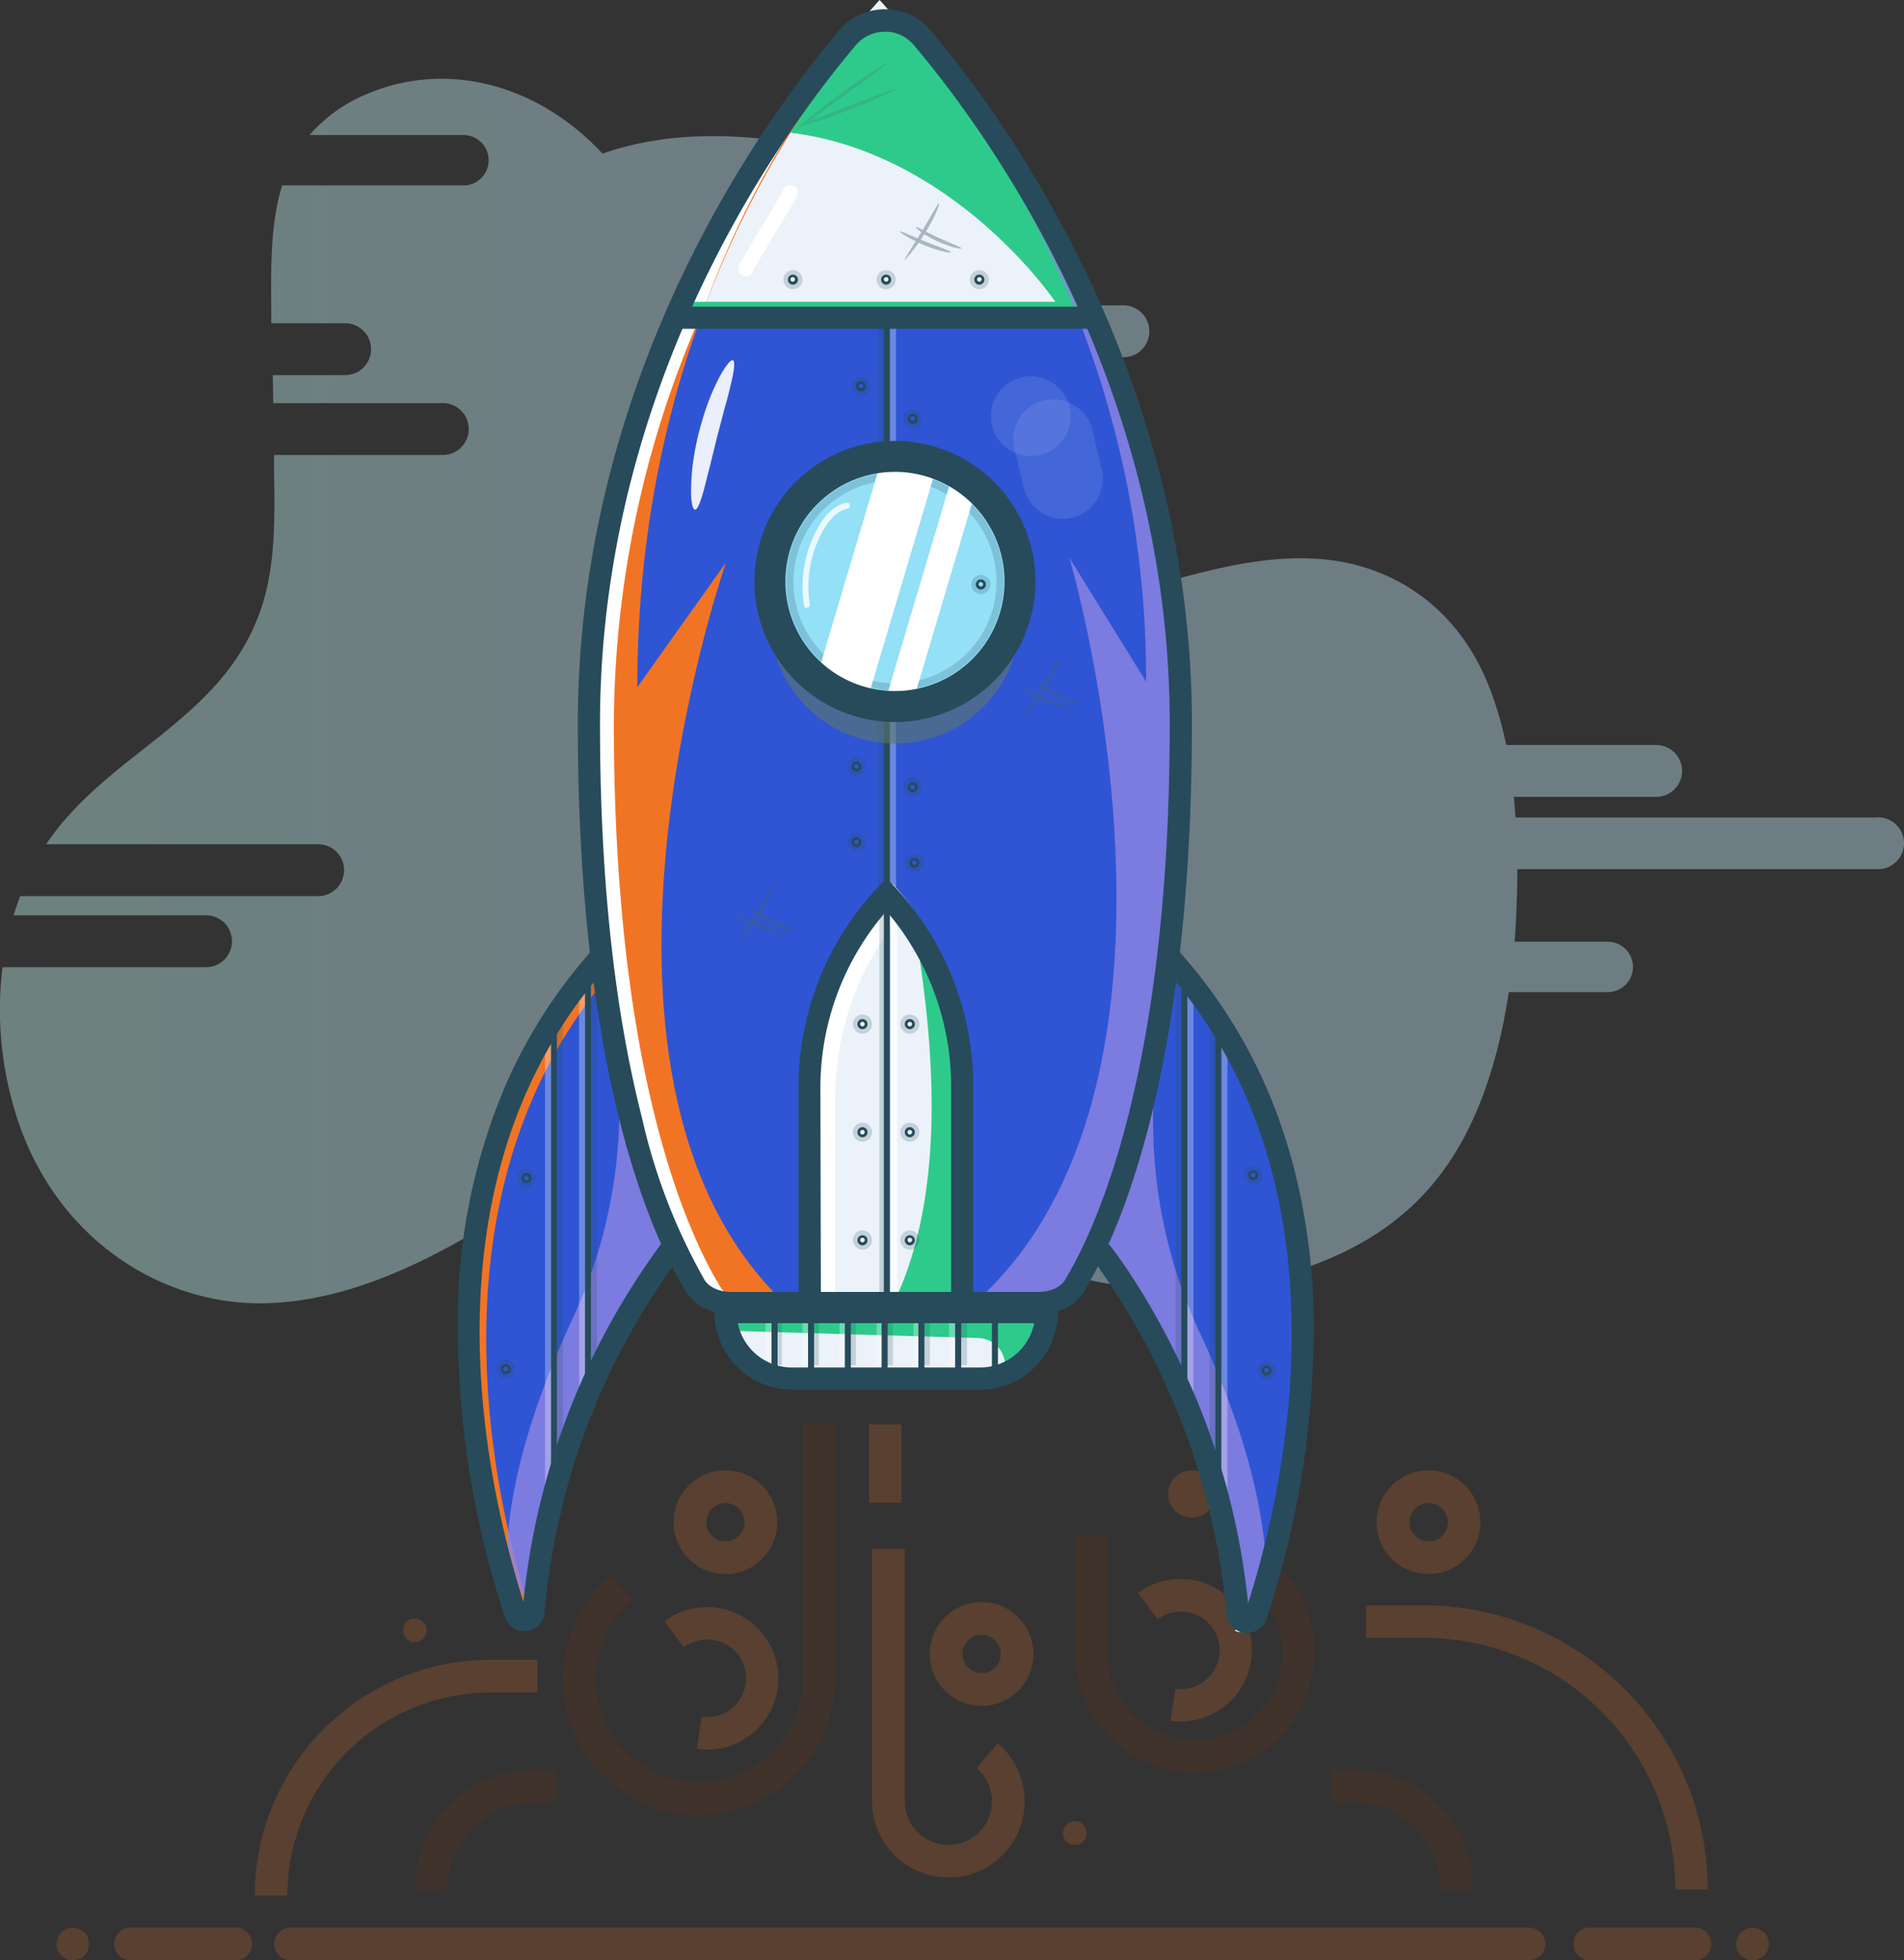<svg xmlns="http://www.w3.org/2000/svg" class="img-fluid mover" viewBox="0 0 7559 7781"><rect x="0" y="0" width="7559" height="7781" fill="#333333" stroke="none"/><defs><linearGradient id="a" x2="7559" y1="5748" y2="5748" gradientTransform="matrix(1 0 0-1 0 8491)" gradientUnits="userSpaceOnUse"><stop offset="0" stop-color="#c3f6ee"/><stop offset=".4" stop-color="#c6ebfd"/></linearGradient></defs><g data-name="Layer 2"><g data-name="Layer 1"><g data-name="Layer 1-2"><path d="M2892 5202h1275a264 264 0 01-264 264h-747a264 264 0 01-264-264" fill="#ecf2fa"/><path d="M4173 5224a264 264 0 01-140 217 255 255 0 01-49 17v-2a109 109 0 00-100-145l-961-28a260 260 0 01-12-60 150 150 0 00 21 2h336v23h70v-23h180l-5 12H3780v-12h373a145 145 0 00 20-1" fill="#2eca8b"/><path d="M3063 5237h24v211h-24" fill="#274b5b"/><path d="M3080 5237h24v182H3080zm147 0h24v182h-24zm294 0h24v182h-24zm147 0h24v182h-24zm147 0h24v182h-24" fill="#274b5b" opacity=".2" style="isolation:isolate"/><path d="M3768 5237h24v182h-24zm-141 0h24v182h-24zm-147 0h24v182H3480zm-147 0h24v182h-24zm-147 0h24v182h-24zm-147 0h24v182h-24" fill="#fff" opacity=".3" style="isolation:isolate"/><path d="M3374 5237h24v182h-24" fill="#274b5b" opacity=".2" style="isolation:isolate"/><path d="M3208 5237h24v211h-24zm146 0h24v211h-24zm146 0h24v211H3500zm292 0h24v211h-24zm146 0h24v211h-24zm-292 0h24v211h-24" fill="#274b5b"/><path d="M7456 3245H6017l-7-82h565a103 103 0 00 0-206H5980c-30-141-75-274-146-385-140-220-356-329-570-351s-428 31-639 90c-280 78-610 148-820-110-125-154-175-405-130-624a1592 1592 0 01 43-159H4460a103 103 0 00 0-206h-687a580 580 0 00 7-95 528 528 0 00-196-402 764 764 0 00-359-136c-277-49-563-64-833 31-256-276-616-370-930-239a609 609 0 00-233 165H1840a100 100 0 01 0 200h-720c-46 150-45 326-43 491v56H1370a103 103 0 11 0 206h-287l2 111h673a103 103 0 01 0 206h-670v71c3 167 5 339-38 495-135 482-610 598-867 979h1080a103 103 0 11 0 206H80q-14 37-26 76h764a103 103 0 11 0 206H10a1385 1385 0 00 78 656c174 454 580 685 960 678s745-212 1086-439c259-171 529-363 816-336 293 28 544 277 810 447A1640 1640 0 00 5160 5040c205-67 409-180 560-380 146-193 229-450 270-722h393a100 100 0 10 0-200h-370c7-92 10-185 11-276V3450h1432a103 103 0 00 0-206" fill="url(#a)" opacity=".4" style="isolation:isolate"/><path d="M2669 4950s-480 597-545 1435a37 37 0 01-72 9c-164-500-514-1948 576-2831" fill="#2f55d4"/><path d="M2117 6435a36 36 0 00 14 20 37 37 0 01-55-20c-165-500-514-1948 576-2831v33c-1040 886-698 2304-535 2798" fill="#f17425"/><path d="M2010 6241c-3-232 56-476 134-694a3680 3680 0 01 128-310 1987 1987 0 00 185-935 13140 13140 0 01-15-581c86-107 57-116 174-212l41 1387s-480 598-545 1436a36 36 0 01-14 26" fill="#9084e2" opacity=".8" style="isolation:isolate"/><path d="M2008 5454a20 20 0 11 20-20 20 20 0 01-20 20zm0-29a9 9 0 10 9 9 9 9 0 00-10-9" fill="#274b5b"/><path d="M2008 5472a38 38 0 11 38-38 38 38 0 01-38 38zm0-53a15 15 0 10 14 15 15 15 0 00-14-15" fill="#274b5b" opacity=".2" style="isolation:isolate"/><path d="M2090 4696a20 20 0 11 20-20 20 20 0 01-20 20zm0-29a9 9 0 10 9 9 9 9 0 00-9-9" fill="#274b5b"/><path d="M2090 4714a38 38 0 11 38-38 38 38 0 01-38 38zm0-53a15 15 0 10 15 15 15 15 0 00-15-15" fill="#274b5b" opacity=".2" style="isolation:isolate"/><path d="M4975 4696a20 20 0 11 20-20 20 20 0 01-20 20zm0-29a9 9 0 10 9 9 9 9 0 00-9-9" fill="#274b5b"/><path d="M4975 4714a38 38 0 11 38-38 38 38 0 01-38 38zm0-53a15 15 0 10 15 15 15 15 0 00-15-15" fill="#274b5b" opacity=".2" style="isolation:isolate"/><path d="M4957 4696a20 20 0 11 21-20 20 20 0 01-20 20zm0-29a9 9 0 10 10 9 9 9 0 00-10-9" fill="#274b5b"/><path d="M4957 4714a38 38 0 11 39-38 38 38 0 01-39 38zm0-53a15 15 0 10 15 15 15 15 0 00-15-15" fill="#274b5b" opacity=".2" style="isolation:isolate"/><path d="M2187 4097h24v1927h-24" fill="#274b5b"/><path d="M2211 4050h24v1974h-24" fill="#274b5b" opacity=".2" style="isolation:isolate"/><path d="M2164 4097h24v1927h-24" fill="#fff" opacity=".3" style="isolation:isolate"/><path d="M2322 3844h24v1739h-24" fill="#274b5b"/><path d="M2346 3844h24v1739h-24" fill="#274b5b" opacity=".2" style="isolation:isolate"/><path d="M2299 3844h24v1739h-24" fill="#fff" opacity=".3" style="isolation:isolate"/><path d="M4743 7035a476 476 0 01-476-476v-464h130v464a347 347 0 10 571-265l84-98a476 476 0 01-270 837l-40 2" fill="#70320c" opacity=".2" style="isolation:isolate"/><path d="M4689 6834a288 288 0 01-42-3l19-128a154 154 0 10-70-276l-78-104a283 283 0 11 170 510" fill="#f17425" opacity=".2" style="isolation:isolate"/><circle fill="#f17425" cx="4731" cy="5930" r="94" opacity=".2" style="isolation:isolate"/><path d="M4916 6453a36 36 0 01-14 19 37 37 0 00 55-20c165-500 514-1948-576-2830v33c1040 885 698 2303 535 2798" fill="#fff"/><path d="M4369 5008s480 598 545 1436a37 37 0 00 72 9C5150 5952 5499 4504 4410 3620" fill="#2f55d4"/><path d="M5029 6300c2-232-57-476-135-694-40-112-84-216-128-310a1987 1987 0 01-186-934 13140 13140 0 00 16-582c-87-107-57-116-175-212L4380 4955s480 598 545 1436a36 36 0 00 14 26" fill="#9084e2" opacity=".8" style="isolation:isolate"/><path d="M5028 5460a20 20 0 11 20-20 20 20 0 01-20 20zm0-30a9 9 0 10 9 10 9 9 0 00-10-10" fill="#274b5b"/><path d="M5028 5478a38 38 0 11 38-38 38 38 0 01-38 38zm0-53a15 15 0 10 15 15 15 15 0 00-15-15" fill="#274b5b" opacity=".2" style="isolation:isolate"/><path d="M4825 4091h24v1986h-24" fill="#274b5b"/><path d="M4802 4085h24v1827h-24" fill="#274b5b" opacity=".2" style="isolation:isolate"/><path d="M4849 4150h24v1927h-24" fill="#fff" opacity=".3" style="isolation:isolate"/><path d="M4690 3897h24v1739H4690" fill="#274b5b"/><path d="M4667 3897h24v1680h-24" fill="#274b5b" opacity=".2" style="isolation:isolate"/><path d="M4714 3897h24v1739h-24" fill="#fff" opacity=".3" style="isolation:isolate"/><path d="M4951 6481a84 84 0 01-10 0 80 80 0 01-71-75 2840 2840 0 00-535-1412l68-55c5 6 125 156 253 412a2860 2860 0 01 299 1013c80-252 196-716 169-1222C5090 4500 4840 3986 4382 3614l56-68a2022 2022 0 01 585 760c110 250 173 529 190 830a3670 3670 0 01-185 1290 80 80 0 01-77 55" fill="#274b5b"/><path d="M935 7781H518a65 65 0 11 0-130h418a65 65 0 11 0 130" fill="#f17425" opacity=".2" style="isolation:isolate"/><path d="M2775 7205a540 540 0 01-350-952l83 98a411 411 0 10 678 314V5648h130v1017a540 540 0 01-540 540" fill="#70320c" opacity=".2" style="isolation:isolate"/><path d="M3764 7452a303 303 0 01-302-302V6148h130V7150a173 173 0 10 285-132l84-99a303 303 0 01-172 533h-25zM3450 5654h129v311H3450" fill="#f17425" opacity=".2" style="isolation:isolate"/><path d="M2808 6945a287 287 0 01-41-3l18-128a154 154 0 10-70-275l-77-104a283 283 0 11 170 510zm1089-174a206 206 0 11 206-206 206 206 0 01-206 206zm0-282a76 76 0 10 76 76 77 77 0 00-76-76zM2880 6248a206 206 0 11 206-206 206 206 0 01-206 206zm0-282a76 76 0 10 76 76 77 77 0 00-76-76zm2791 282a206 206 0 11 206-206 206 206 0 01-206 206zm0-282a76 76 0 10 77 76 77 77 0 00-77-76" fill="#f17425" opacity=".2" style="isolation:isolate"/><circle fill="#f17425" cx="1647" cy="6471" r="47" opacity=".2" style="isolation:isolate"/><circle fill="#f17425" cx="4267" cy="7276" r="47" opacity=".2" style="isolation:isolate"/><path d="M5848 7500h-130a347 347 0 00-346-348h-88v-129h88a476 476 0 01 476 476" fill="#70320c" opacity=".2" style="isolation:isolate"/><path d="M1141 7524h-130a937 937 0 01 937-936h186v130h-186a807 807 0 00-807 806zM6780 7500h-129a1000 1000 0 00-999-999h-228v-129h228A1130 1130 0 01 6780 7499" fill="#f17425" opacity=".2" style="isolation:isolate"/><path d="M1776 7500h-130a476 476 0 01 476-477h89v130h-89a347 347 0 00-346 346" fill="#70320c" opacity=".2" style="isolation:isolate"/><path d="M6070 7781H1154a65 65 0 11 0-130H6070a65 65 0 01 0 130zm-5780 0a60 60 0 01-13-1 68 68 0 01-13-4 72 72 0 01-10-6 68 68 0 01-10-8 64 64 0 01-15-20 68 68 0 01-3-13 62 62 0 01 0-25 68 68 0 01 3-12 73 73 0 01 6-11 65 65 0 01 18-18 72 72 0 01 11-6 68 68 0 01 12-4 63 63 0 01 26 0 68 68 0 01 12 4 72 72 0 01 11 6 65 65 0 01 18 18 72 72 0 01 6 10 74 74 0 01 3 13 65 65 0 01 0 25 74 74 0 01-3 12 72 72 0 01-6 11 64 64 0 01-8 10 68 68 0 01-10 9 72 72 0 01-11 5 68 68 0 01-13 4 60 60 0 01-12 1zm6439 0h-417a65 65 0 11 0-130h417a65 65 0 01 0 130zm229 0a60 60 0 01-13-1 68 68 0 01-12-4 72 72 0 01-10-6 68 68 0 01-10-8 64 64 0 01-9-10 72 72 0 01-6-10 74 74 0 01-4-13 65 65 0 01 0-25 74 74 0 01 4-12 72 72 0 01 6-12 65 65 0 01 18-18 72 72 0 01 11-5 68 68 0 01 12-4 63 63 0 01 25 0 68 68 0 01 13 4 72 72 0 01 10 5 65 65 0 01 19 18 73 73 0 01 6 12 68 68 0 01 3 12 62 62 0 01 0 25 68 68 0 01-3 12 73 73 0 01-6 11 64 64 0 01-8 10 68 68 0 01-10 8 72 72 0 01-12 6 68 68 0 01-12 4 60 60 0 01-12 1" fill="#f17425" opacity=".2" style="isolation:isolate"/><path d="M2081 6475a80 80 0 01-76-56A3667 3667 0 01 1820 5131a2370 2370 0 01 190-830 2022 2022 0 01 584-761l56 68c-458 372-708 886-742 1528-27 506 90 970 170 1222a2877 2877 0 01 550-1425l70 56A2774 2774 0 00 2162 6400a80 80 0 01-71 74 85 85 0 01-10 0" fill="#274b5b"/><path d="M3623 95a130 130 0 00-196 0C3145 415 2350 1441 2350 2876c0 1405 305 2036 424 2229 25 40 80 67 140 67h1221c60 0 116-26 141-67C4395 4912 4700 4280 4700 2876c0-1435-795-2462-1077-2781" fill="#2f55d4"/><path d="M3509 1283h24v3878h-24" fill="#274b5b"/><path d="M3486 1283h24v3878h-24" fill="#274b5b" opacity=".2" style="isolation:isolate"/><path d="M3533 1283h24v3878h-24" fill="#fff" opacity=".3" style="isolation:isolate"/><path d="M4302 1248h-1580a5179 5179 0 01 339-672l33-55C3320 184 3492 0 3492 0s240 255 523 717l4 7c93 153 190 328 283 523" fill="#ecf2fa"/><path d="m4290 1230-86-12c-143-209-537-634-1081-693 10-19 50-57 60-75 77-130 149-215 207-297a170 170 0 01 276-4A4612 4612 0 01 4000 664c1 2 14 4 16 7 84 153 240 248 274 560" fill="#2eca8b"/><path d="M2960 1097a30 30 0 01-26-43c29-53 60-106 92-157 30-50 60-100 88-151a30 30 0 01 52 28c-29 52-60 104-90 154s-63 102-90 154a30 30 0 01-26 15" fill="#fff"/><g fill="#426270" opacity=".4"><path d="M3818 2310c38-60 65-112 69-110s-18 56-56 118-78 107-81 104 30-50 68-111"/><ellipse cx="3879" cy="2362" rx="87" ry="8" transform="rotate(-59.3 388 236.2)"/><path d="M3833 2351c55 23 101 38 100 42s-50-5-106-28-97-50-95-53 46 17 101 40zm52-15c50 24 92 39 91 43s-46-5-97-30-87-52-85-55 41 20 91 42"/></g><path d="M3146 5202h-214c-60 0-116-27-141-68-119-193-424-825-424-2234 0-1379 730-2382 1040-2744C3130 485 2530 1356 2530 2728l352-495c-7 20-720 2090 265 2969" fill="#f17425"/><path d="M3002 5175h-58c-61 0-116-26-141-67-120-193-424-826-424-2234 0-1380 730-2382 1040-2745A3680 3680 0 00 2800 1210a4080 4080 0 00-363 1664c0 1409 304 2041 423 2234 26 42 80 68 141 68" fill="#fff"/><path d="M3868 5172h214c60 0 116-26 141-67 119-192 423-823 423-2227 0-1375-730-2376-1040-2737A3912 3912 0 01 4550 2706l-305-493c7 19 607 2084-377 2960" fill="#9084e2" opacity=".8" style="isolation:isolate"/><path d="M2776 1712a1180 1180 0 01 36-116 870 870 0 01 40-91c26-50 49-79 58-75s5 40-8 93c-6 27-14 59-24 93l-30 114-28 114-24 94c-14 53-27 86-37 85s-17-36-15-93a868 868 0 01 8-99 1180 1180 0 01 24-120" fill="#fff" opacity=".9"/><ellipse fill="#fff" cx="2713" cy="2162" opacity=".9" rx="88" ry="38" transform="rotate(-79.8 271.3 216.2)"/><g fill="#426270" opacity=".2"><path d="M3344 367c48-35 94-66 127-87s54-33 56-31-19 16-50 40l-125 90-124 91c-32 23-52 37-53 35s16-18 46-43 74-60 123-95"/><path d="M3361 424c108-40 194-75 196-71 0 2-20 13-54 28s-83 37-136 57-103 38-140 49-58 16-59 14c-1-4 86-36 193-77"/></g><path d="M3418 1956a20 20 0 11 20-21 20 20 0 01-20 20zm0-30a9 9 0 10 9 9 9 9 0 00-9-9" fill="#274b5b"/><path d="M3418 1973a38 38 0 11 38-38 38 38 0 01-38 38zm0-53a15 15 0 10 15 15 15 15 0 00-15-15" fill="#274b5b" opacity=".2" style="isolation:isolate"/><path d="M3418 1553a20 20 0 11 20-20 20 20 0 01-20 20zm0-30a9 9 0 10 9 10 9 9 0 00-9-10" fill="#274b5b"/><path d="M3418 1570a38 38 0 11 38-38 38 38 0 01-38 39zm0-52a15 15 0 10 15 14 15 15 0 00-15-14" fill="#274b5b" opacity=".2" style="isolation:isolate"/><path d="M3624 1682a20 20 0 11 20-20 20 20 0 01-20 20zm0-30a9 9 0 10 8 10 9 9 0 00-8-10" fill="#274b5b"/><path d="M3624 1700a38 38 0 11 38-38 38 38 0 01-38 38zm0-53a15 15 0 10 14 15 15 15 0 00-14-15" fill="#274b5b" opacity=".2" style="isolation:isolate"/><path d="M3624 3145a20 20 0 11 20-20 20 20 0 01-20 20zm0-30a9 9 0 10 8 10 9 9 0 00-8-9" fill="#274b5b"/><path d="M3624 3163a38 38 0 11 38-38 38 38 0 01-38 38zm0-53a15 15 0 10 14 15 15 15 0 00-14-15" fill="#274b5b" opacity=".2" style="isolation:isolate"/><path d="M3630 3445a20 20 0 11 20-20 20 20 0 01-20 20zm0-30a9 9 0 10 9 10 9 9 0 00-9-10" fill="#274b5b"/><path d="M3630 3463a38 38 0 11 38-39 38 38 0 01-38 39zm0-53a15 15 0 10 15 14 15 15 0 00-15-14" fill="#274b5b" opacity=".2" style="isolation:isolate"/><path d="M3400 3063a20 20 0 11 20-20 20 20 0 01-20 20zm0-30a9 9 0 10 9 10 9 9 0 00-9-10" fill="#274b5b"/><path d="M3400 3080a38 38 0 11 38-38 38 38 0 01-38 39zm0-52a15 15 0 10 15 14 15 15 0 00-15-14" fill="#274b5b" opacity=".2" style="isolation:isolate"/><path d="M3400 3363a20 20 0 11 20-20 20 20 0 01-20 20zm0-30a9 9 0 10 9 10 9 9 0 00-9-10" fill="#274b5b"/><path d="M3400 3380a38 38 0 11 38-38 38 38 0 01-38 38zm0-53a15 15 0 10 15 15 15 15 0 00-15-14" fill="#274b5b" opacity=".2" style="isolation:isolate"/><path d="M3418 2358a20 20 0 11 20-20 20 20 0 01-20 20zm0-30a9 9 0 10 9 10 9 9 0 00-9-10" fill="#274b5b"/><path d="M3418 2376a38 38 0 11 38-39 38 38 0 01-38 39zm0-53a15 15 0 10 15 14 15 15 0 00-15-14" fill="#274b5b" opacity=".2" style="isolation:isolate"/><path d="M3888 1130a20 20 0 11 20-20 20 20 0 01-20 20zm0-30a9 9 0 10 9 10 9 9 0 00-9-10" fill="#274b5b"/><path d="M3888 1148a38 38 0 11 38-39 38 38 0 01-38 39zm0-53a15 15 0 10 15 14 15 15 0 00-15-14" fill="#274b5b" opacity=".2" style="isolation:isolate"/><path d="M3148 1130a20 20 0 11 20-20 20 20 0 01-20 20zm0-30a9 9 0 10 8 10 9 9 0 00-8-10" fill="#274b5b"/><path d="M3148 1148a38 38 0 11 38-39 38 38 0 01-38 39zm0-53a15 15 0 10 14 14 15 15 0 00-14-14" fill="#274b5b" opacity=".2" style="isolation:isolate"/><path d="M3518 1130a20 20 0 11 20-20 20 20 0 01-20 20zm0-30a9 9 0 10 9 10 9 9 0 00-10-10" fill="#274b5b"/><path d="M3518 1148a38 38 0 11 38-39 38 38 0 01-38 39zm0-53a15 15 0 10 15 14 15 15 0 00-15-14" fill="#274b5b" opacity=".2" style="isolation:isolate"/><path d="M3418 3810a20 20 0 11 20-21 20 20 0 01-20 20zm0-30a9 9 0 10 9 9 9 9 0 00-9-9" fill="#274b5b"/><path d="M3418 3827a38 38 0 11 38-38 38 38 0 01-38 38zm0-53a15 15 0 10 15 15 15 15 0 00-15-15" fill="#274b5b" opacity=".2" style="isolation:isolate"/><path d="M3418 4240a20 20 0 11 20-20 20 20 0 01-20 20zm0-30a9 9 0 10 9 10 9 9 0 00-9-10" fill="#274b5b"/><path d="M3418 4258a38 38 0 11 38-38 38 38 0 01-38 38zm0-53a15 15 0 10 15 15 15 15 0 00-15-15" fill="#274b5b" opacity=".2" style="isolation:isolate"/><path d="M3418 4671a20 20 0 11 20-20 20 20 0 01-20 20zm0-30a9 9 0 10 9 10 9 9 0 00-9-10" fill="#274b5b"/><path d="M3418 4689a38 38 0 11 38-38 38 38 0 01-38 38zm0-53a15 15 0 10 15 14 15 15 0 00-15-14" fill="#274b5b" opacity=".2" style="isolation:isolate"/><path d="M3418 5102a20 20 0 11 20-20 20 20 0 01-20 20zm0-30a9 9 0 10 9 10 9 9 0 00-9-10" fill="#274b5b"/><path d="M3418 5120a38 38 0 11 38-38 38 38 0 01-38 38zm0-53a15 15 0 10 15 15 15 15 0 00-15-15" fill="#274b5b" opacity=".2" style="isolation:isolate"/><circle fill="#5c7869" cx="3553" cy="2455" r="496" opacity=".6" style="isolation:isolate"/><circle fill="#94e0f7" cx="3559" cy="2273" r="496"/><path d="M3553 2740a432 432 0 11 432-432 432 432 0 01-432 432zm0-834a403 403 0 10 403 402 403 403 0 00-403-402" fill="#274b5b" opacity=".2" style="isolation:isolate"/><path d="m3725 1830-283 952a494 494 0 01-196-105l258-867a498 498 0 01 221 20zm158 86-262 880a485 485 0 01-50 3 495 495 0 01-60-4l279-938a497 497 0 01 93 60" fill="#fff"/><path d="M3204 2413a12 12 0 01-12-10A476 476 0 01 3250 2090c30-53 67-85 108-94a12 12 0 11 5 23c-34 8-65 36-93 83a452 452 0 00-55 296 12 12 0 01-10 14" fill="#fff" opacity=".8" style="isolation:isolate"/><path d="M3894 2340a20 20 0 11 20-20 20 20 0 01-20 20zm0-30a9 9 0 10 9 10 9 9 0 00-10-9" fill="#274b5b"/><path d="M3894 2358a38 38 0 11 38-38 38 38 0 01-38 38zm0-53a15 15 0 10 15 15 15 15 0 00-15-15" fill="#274b5b" opacity=".2" style="isolation:isolate"/><path d="M3553 2866a558 558 0 11 558-558 559 559 0 01-558 558zm0-993a435 435 0 10 435 435 435 435 0 00-435-435" fill="#274b5b"/><path d="M3238 5149V4290a1150 1150 0 01 306-782 1150 1150 0 01 300 776v863" fill="#ecf2fa"/><path d="M3586 3624a1120 1120 0 00-270 730v842h-71v-843a1119 1119 0 01 306-768q18 19 34 39" fill="#fff"/><path d="M3785 4337v847h-243c226-454 154-1067 109-1380a1119 1119 0 01 134 533" fill="#2eca8b"/><g fill="#426270" opacity=".4"><path d="M3001 3627c38-61 65-113 70-111s-19 56-57 119-78 106-80 103 30-50 67-111"/><ellipse cx="3055" cy="3662" rx="87" ry="8" transform="rotate(-59.6 305.5 366.2)"/><path d="M3016 3667c55 23 102 38 100 42s-50-5-106-28-97-50-95-53 46 17 101 40zm53-14c50 23 92 38 90 42s-46-5-97-29-87-53-85-56 42 20 92 43"/></g><path d="M3424 4085a20 20 0 11 20-20 20 20 0 01-20 20zm0-29a9 9 0 10 9 9 9 9 0 00-10-9" fill="#274b5b"/><path d="M3424 4103a38 38 0 11 38-38 38 38 0 01-38 38zm0-53a15 15 0 10 15 15 15 15 0 00-15-15" fill="#274b5b" opacity=".2" style="isolation:isolate"/><path d="M3424 4943a20 20 0 11 20-20 20 20 0 01-20 20zm0-30a9 9 0 10 9 10 9 9 0 00-10-10" fill="#274b5b"/><path d="M3424 4960a38 38 0 11 38-37 38 38 0 01-38 38zm0-52a15 15 0 10 15 15 15 15 0 00-15-15" fill="#274b5b" opacity=".2" style="isolation:isolate"/><path d="M3424 4514a20 20 0 11 20-20 20 20 0 01-20 20zm0-29a9 9 0 10 9 9 9 9 0 00-10-9" fill="#274b5b"/><path d="M3424 4532a38 38 0 11 38-38 38 38 0 01-38 38zm0-53a15 15 0 10 15 15 15 15 0 00-15-15" fill="#274b5b" opacity=".2" style="isolation:isolate"/><path d="M3612 4085a20 20 0 11 20-20 20 20 0 01-20 20zm0-29a9 9 0 10 9 9 9 9 0 00-10-9" fill="#274b5b"/><path d="M3612 4103a38 38 0 11 38-38 38 38 0 01-38 38zm0-53a15 15 0 10 15 15 15 15 0 00-15-15" fill="#274b5b" opacity=".2" style="isolation:isolate"/><path d="M3612 4943a20 20 0 11 20-20 20 20 0 01-20 20zm0-30a9 9 0 10 9 10 9 9 0 00-10-10" fill="#274b5b"/><path d="M3612 4960a38 38 0 11 38-37 38 38 0 01-38 38zm0-52a15 15 0 10 15 15 15 15 0 00-15-15" fill="#274b5b" opacity=".2" style="isolation:isolate"/><path d="M3612 4514a20 20 0 11 20-20 20 20 0 01-20 20zm0-29a9 9 0 10 9 9 9 9 0 00-10-9" fill="#274b5b"/><path d="M3612 4532a38 38 0 11 38-38 38 38 0 01-38 38zm0-53a15 15 0 10 15 15 15 15 0 00-15-15" fill="#274b5b" opacity=".2" style="isolation:isolate"/><path d="M3509 3568h24V5160h-24" fill="#274b5b"/><path d="M3491 3627h24v1516h-24" fill="#274b5b" opacity=".2" style="isolation:isolate"/><path d="M3538 3627h24v1510h-24" fill="#fff" opacity=".8" style="isolation:isolate"/><path d="M3891 5516h-746a309 309 0 01-309-308v-44H4200v44a309 309 0 01-308 308zm-962-264a220 220 0 00 216 176H3890a220 220 0 00 216-176" fill="#274b5b"/><path d="M4145 1590a160 160 0 01 192 116l37 157a160 160 0 01-117 192 160 160 0 01-192-117l-38-157a160 160 0 01 118-192" fill="#fff" opacity=".1" style="isolation:isolate"/><path d="M4004 1520a160 160 0 01 220 43 160 160 0 01-42 220 160 160 0 01-221-42 160 160 0 01 43-221" fill="#fff" opacity=".1" style="isolation:isolate"/><g fill="#426270" opacity=".4"><path d="M4135 2728c38-61 65-113 70-112s-18 57-57 120-78 106-80 103 30-50 67-111"/><ellipse cx="4189" cy="2763" rx="87" ry="8" transform="rotate(-59.6 418.9 276.3)"/><path d="M4150 2769c55 22 101 37 100 41s-50-5-106-28-97-50-95-53 46 17 101 40zm53-15c50 23 92 38 90 42s-46-5-97-29-87-53-85-56 41 19 91 43"/></g><g fill="#426270" opacity=".4"><path d="M3660 918c37-61 64-113 68-111s-17 57-56 119-78 106-80 104 30-50 68-112"/><ellipse cx="3713" cy="953" rx="87" ry="8" transform="rotate(-59.6 371.3 95.3)"/><path d="M3674 959c56 22 102 37 100 42s-50-5-105-28-98-50-96-54 46 18 101 40zm53-15c50 23 92 38 90 42s-45-5-97-29-87-53-84-56 40 20 90 43"/></g><path d="M2742 1198h1469v29H2742" fill="#2eca8b"/><path d="M4342 1305H2701l20-88h1611l10 88" fill="#274b5b"/><path d="M4124 5216H2902c-76 0-144-33-178-88-130-210-430-849-430-2253 0-1376 725-2384 1036-2753a239 239 0 01 366 0c311 370 1036 1377 1036 2753 0 1404-300 2043-430 2253-33 55-102 89-178 89zm-611-5090a150 150 0 00-97 35 151 151 0 00-18 18c-306 362-1016 1349-1016 2696 0 602 56 1127 166 1559a2350 2350 0 00 250 648c18 28 60 46 104 46h1222c44 0 86-18 103-46 55-90 160-292 251-648 110-433 166-957 166-1560 0-1346-710-2333-1016-2695a150 150 0 00-102-53h-13" fill="#274b5b"/><path d="M3259 5162H3170v-843a1158 1158 0 01 317-799l33-34 32 34a1160 1160 0 01 312 793V5160h-88v-847a1071 1071 0 00-257-697 1070 1070 0 00-262 703zm1716-477a20 20 0 11 20-20 20 20 0 01-20 20zm0-30a9 9 0 10 9 10 9 9 0 00-9-10" fill="#274b5b"/><path d="M4975 4702a38 38 0 11 38-38 38 38 0 01-38 38zm0-52a15 15 0 10 15 14 15 15 0 00-15-14" fill="#274b5b" opacity=".2" style="isolation:isolate"/></g></g></g></svg>